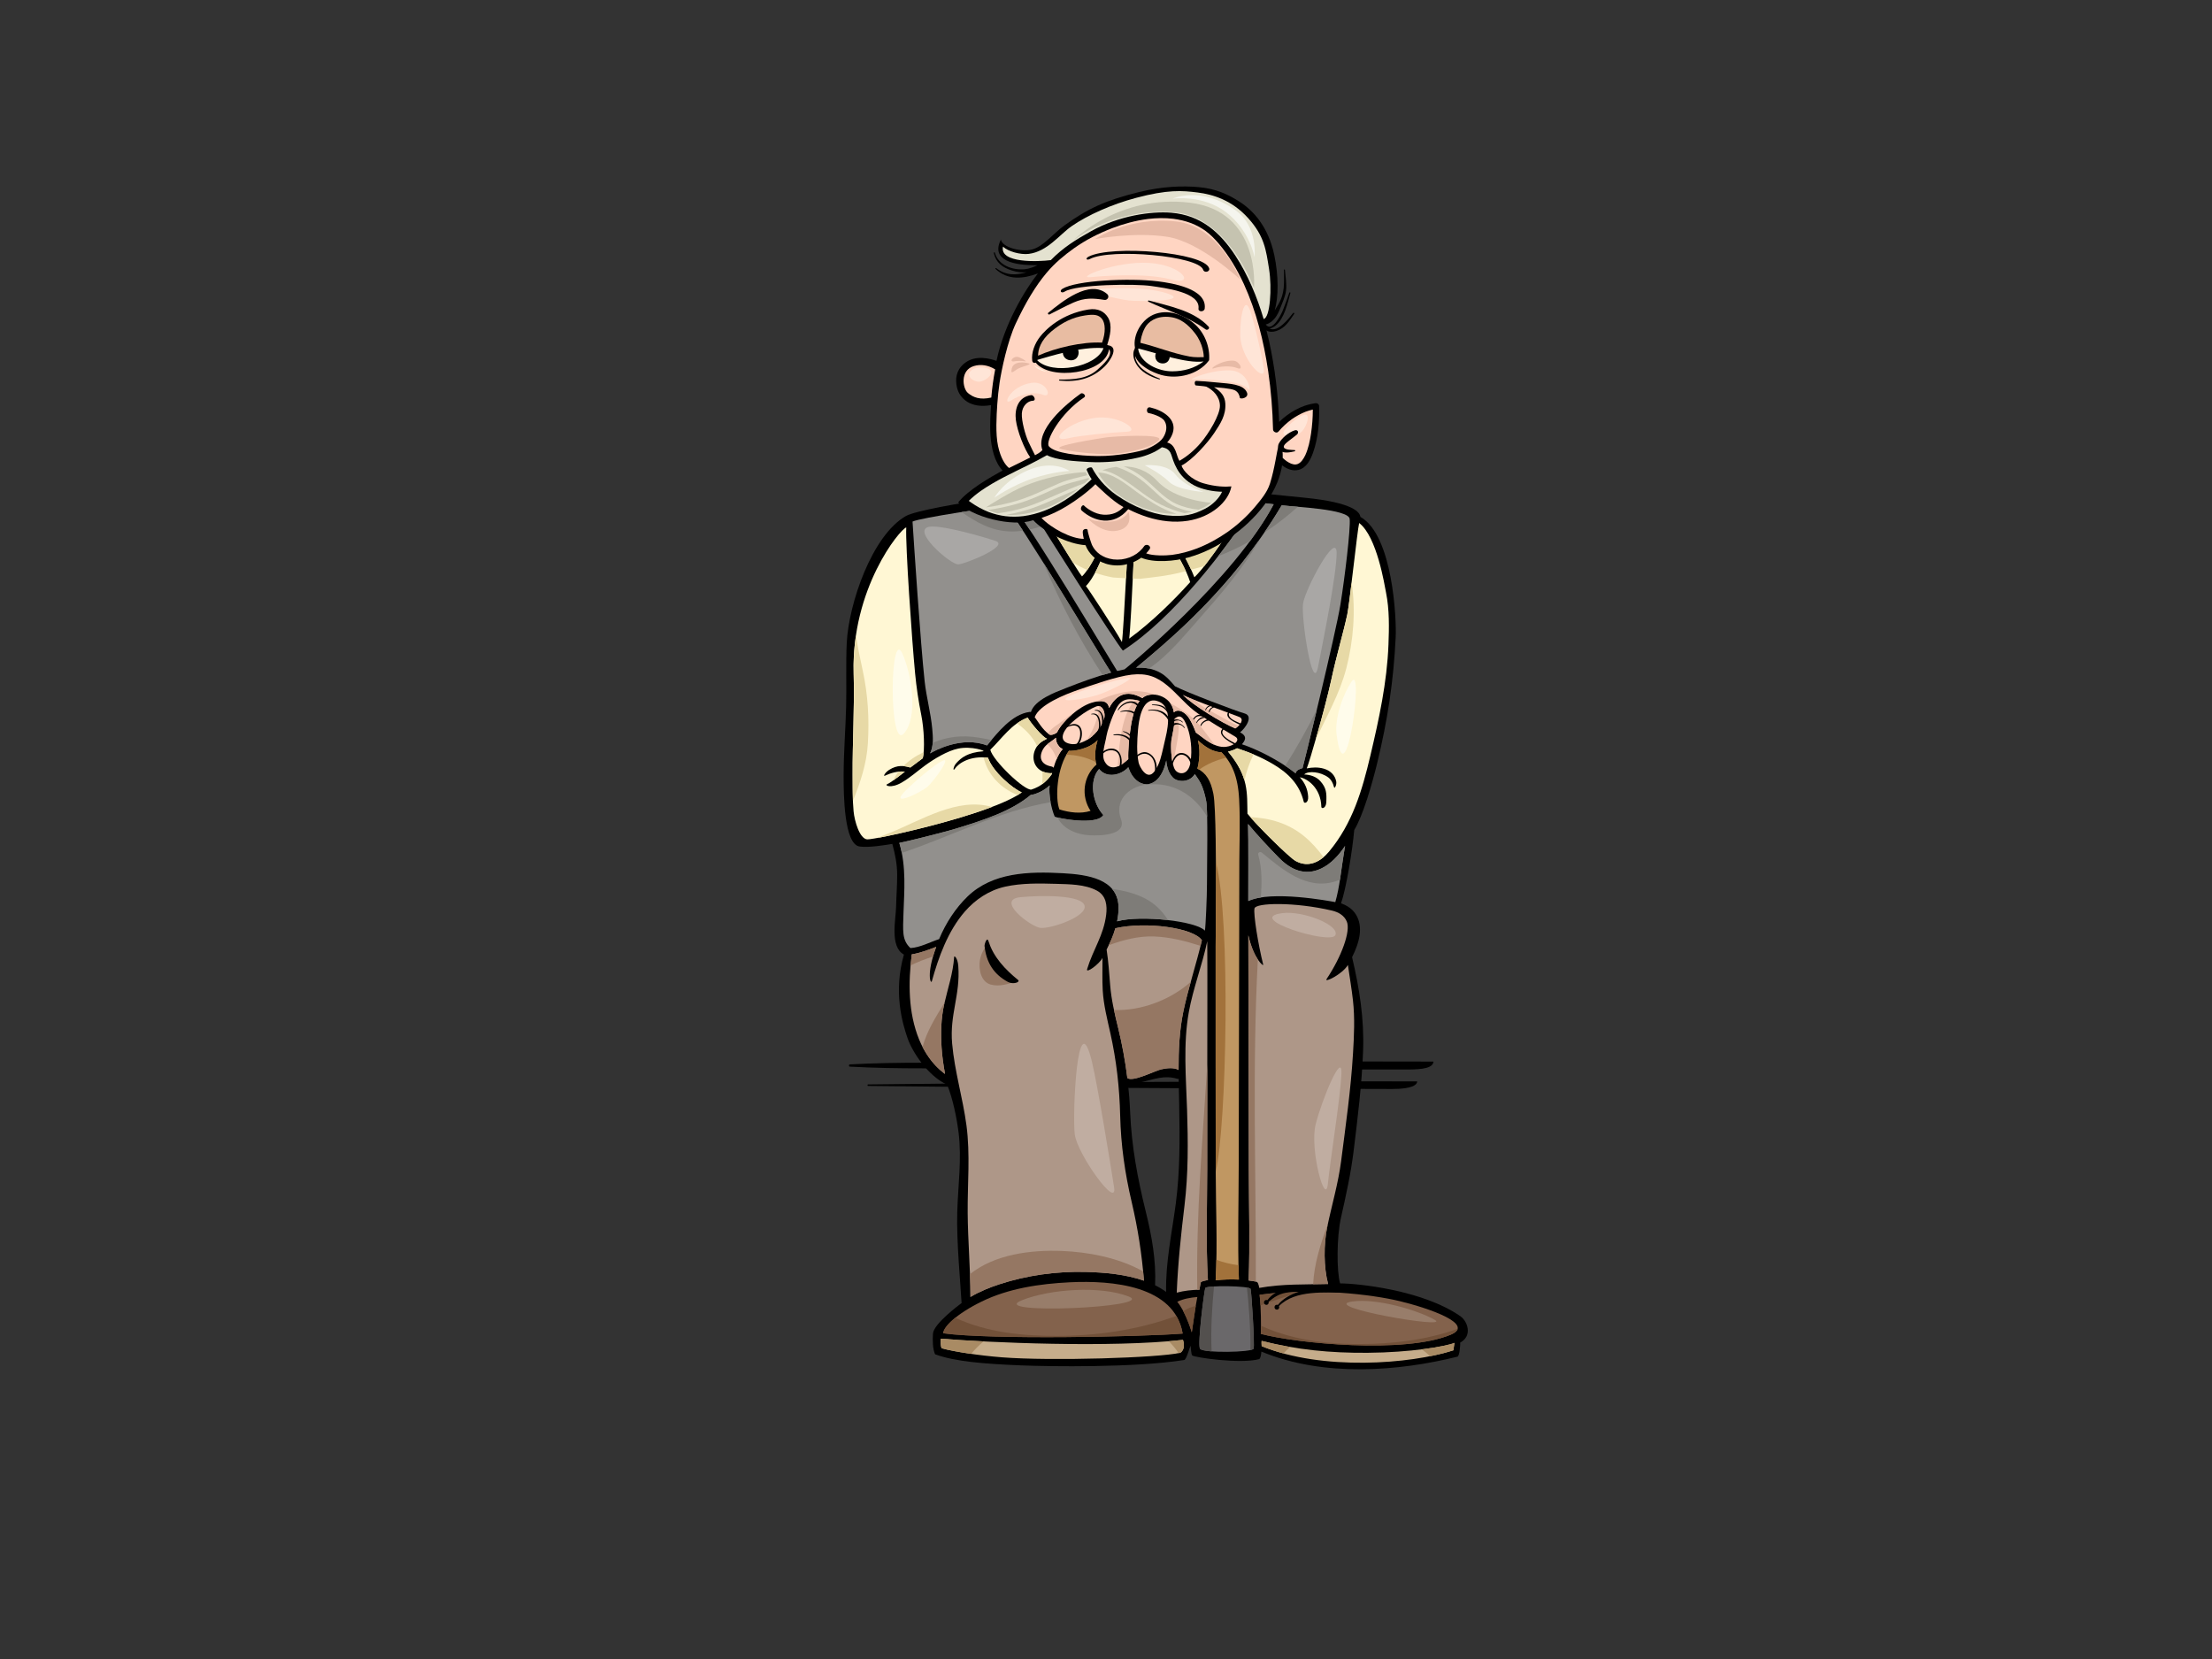 <?xml version="1.0" encoding="utf-8"?>
<!-- Generator: Adobe Illustrator 17.0.0, SVG Export Plug-In . SVG Version: 6.00 Build 0)  -->
<!DOCTYPE svg PUBLIC "-//W3C//DTD SVG 1.1//EN" "http://www.w3.org/Graphics/SVG/1.1/DTD/svg11.dtd">
<svg version="1.1" id="Layer_1" xmlns="http://www.w3.org/2000/svg" xmlns:xlink="http://www.w3.org/1999/xlink" x="0px" y="0px"
	 width="800px" height="600px" viewBox="0 0 800 600" enable-background="new 0 0 800 600" xml:space="preserve">
<rect x="0" y="0" width="800" height="600" fill="#333333" stroke="none"/>
<g>
	<path d="M528.133,476.004c-13.801-9.561-37.513-11.854-43.468-11.845c-1.294-4.464-1.225-16.885,0.299-23.68
		c1.821-8.108,3.581-15.983,4.593-24.212c1.486-12.067,2.983-24.139,3.426-36.282c0.42-11.596-1.333-22.551-3.985-33.802
		c2.646-5.283,4.142-10.903,1.431-15.36c-1.265-2.083-3.205-3.328-5.428-4.104c1.848-5.222,4.125-19.148,4.776-26.538
		c3.154-5.11,6.506-16.801,8.26-24.016c3.786-15.576,5.972-29.823,6.733-45.77c0.307-6.401-0.974-36.815-12.783-43.467
		c-0.144-1.498-2.211-5.194-20.402-6.945c-16.187-1.557-36.575-4.117-56.029-3.791c-19.45,0.326-47.922,2.714-59.55,4.454
		c-7.853,1.174-24.936,4.038-28.36,5.977c-12.28,6.957-20.698,31.724-21.408,45.861c-0.351,6.981-0.034,16.287-0.225,23.238
		c-0.227,8.24-0.894,16.464-0.904,24.712c-0.009,6.997,0.149,24.964,5.802,25.723c3.439,0.464,9.09-0.512,11.801-0.946
		c1.026,3.758,1.746,7.188,1.759,11.188c0.013,3.902-0.307,7.798-0.395,11.704c-0.094,4.397-2.354,14.319,2.837,17.133
		c-3.836,13.404-0.651,24.64,1.372,30.396c1.662,4.729,7.18,13.434,14.262,16.668c2.045,5.025,3.453,11.918,4.125,17.231
		c1.217,9.623-0.208,19.395-0.479,29.031c-0.294,10.418,1.226,26.246,1.574,32.699c-0.653,0.508-10.066,7.44-10.346,11.046
		c-0.185,2.374-0.11,5.647,0.761,7.493c7.064,2.609,17.712,3.478,31.298,4.021c10.047,0.402,40.966,0.869,58.788-1.954
		c0.805-0.128,1.812-4.049,2.318-5.175c0.182,1.154,0.182,3.11,0.617,3.545c0.645,0.645,17.233,3.16,24.233,1.304
		c0.567-0.495,0.655-1.846,0.763-2.718c22.7,9.389,49.876,7.064,70.895,1.838c0.836-0.208,1.073-4.595,1.016-5.108
		C532.591,483.173,530.855,477.892,528.133,476.004z M421.742,467.238c-1.273-0.922-2.626-1.741-3.988-2.404
		c0.387-9.023-1.157-17.659-3.332-26.475c-2.972-12.033-5.174-23.71-5.684-36.035c-0.15-3.694-0.437-7.325-0.839-10.927
		c1.447,0.791,3.409,0.321,5.344-0.127c4.453-1.029,7.905-2.458,12.375-1.145c0.233,0.066,0.456,0.072,0.666,0.052
		c0.048,3.356,0.144,6.698,0.199,9.989c0.215,11.788,0.299,23.392-1.24,35.124C423.857,445.852,421.505,456.557,421.742,467.238z"/>
	<path d="M508.949,386.803c5.891,0,9.256-0.584,9.494-2.87c-34.098-0.086-68.196-0.025-102.294,0.128
		c-18.376,0.078-36.75,0.196-55.127,0.319c-17.875,0.125-35.847-0.406-53.706,0.576c-0.363,0.022-0.363,0.781,0.001,0.803
		c17.861,1.021,35.849,0.452,53.733,0.575c18.349,0.125,36.7,0.241,55.05,0.324C447.052,386.795,503.061,386.803,508.949,386.803z"
		/>
	<path d="M503.476,393.851c7.493,0,9.009-1.574,9.089-2.75c-66.205-0.116-132.423,0.288-198.621,1.095
		c-0.283,0.003-0.265,0.545,0.014,0.55C377.121,393.51,495.985,393.851,503.476,393.851z"/>
	<path fill="#92908D" d="M485.988,308.838c-0.988,5.835-1.417,11.743-3.055,17.424c-2.048-0.379-23.146-4.349-31.475-0.393
		c-0.011-4.313,0.1-22.897-0.086-27.864c3.534,4.205,7.415,8.404,11.248,12.292c4.159,4.22,9.367,6.679,15.363,3.746
		c3.489-1.701,6.264-4.778,8.483-8.113C486.306,306.901,486.149,307.87,485.988,308.838z"/>
	<path fill="#FFF7D4" d="M491.56,189.152c6.478,4.969,9.192,22.571,9.72,25.174c1.237,6.143,1.124,12.635,0.878,18.85
		c-0.539,13.66-3.401,26.823-6.553,40.144c-2.925,12.353-6.383,24.42-14.961,34.701c-2.975,3.564-7.291,5.977-12.059,3.356
		c-2.383-1.314-14.045-12.886-17.35-16.998c-0.027-0.031-0.055-0.056-0.08-0.081c-0.172-7.372,0.586-13.458-7.02-22.466
		c1.142-0.24,2.278-0.651,3.251-1.218c4.677,1.524,9.154,3.409,13.304,5.902c5.254,3.154,9.305,7.148,10.828,13.453
		c0.18,0.75,1.738,0.434,1.593-1.859c-0.166-2.682-1.171-4.989-3.021-6.99c2.62,0.399,7.621,3.741,7.792,10.676
		c0.022,0.867,1.677,0.564,1.785-1.611c0.168-3.287,0.061-5.191-2.117-7.639c-1.485-1.671-3.646-2.357-5.879-2.454
		c1.477-1.43,5.932-0.993,8.719,1.076c0.96,0.713,1.668,1.845,2.102,3.583c0.163,0.64,1.019-0.891,0.763-2.173
		c-0.435-2.172-1.987-3.851-4.507-4.588c-1.959-0.57-4.101-0.509-6.145-0.092c0.954-2.158,6.744-22.159,8.808-31.721
		c2.065-9.565,4.32-16.856,5.847-23.902C488.079,218.483,490.882,191.922,491.56,189.152z"/>
	<path fill="#C09762" d="M448.223,311.476c-0.014,7.371-0.03,14.741-0.044,22.114c-0.031,14.759-0.064,29.518-0.089,44.275
		c-0.028,14.61-0.066,29.217-0.091,43.828c-0.027,13.67-0.413,27.413,0.061,41.082c-2.758-0.141-5.636-0.038-8.403,0.247
		c0.716-12.833,0.045-25.849,0.031-38.686c-0.016-13.724-0.031-27.444-0.031-41.166c0-13.742-0.019-27.485,0.003-41.229
		c0.009-6.906,0.124-13.811,0.118-20.72c-0.008-6.296,0.025-29.445-0.954-34.182c-0.993-4.787-2.524-7.338-5.781-9.081
		c0.331-1.077,0.49-2.208,0.611-3.198c0.287-2.314,0.135-4.674-0.363-6.976c2.366,2.189,5.186,4.214,8.481,4.289
		c3.667,3.769,5.949,8.547,6.384,17.025C448.593,297.574,448.24,305.031,448.223,311.476z"/>
	<path fill="#FFD5C2" d="M424.787,260.072c2.537-2.75,4.001,1.132,4.787,3.378c0.946,2.711,1.738,7.39,0.977,12.282
		c-0.761,4.889-4.345,4.455-5.542,2.715c-1.195-1.737-1.741-7.28-1.359-10.766C424.031,265.515,424.847,262.292,424.787,260.072z"/>
	<path fill="#FFD5C2" d="M430.209,260.014c-1.445-2.433-4.06-3.897-5.659-2.382c-0.845-6.35-8.561-7.873-11.401-5.155
		c-5.819-3.282-9.494-1.058-12.042,3.584c-0.387-2.654-2.718-3.017-6.344-1.896c-4.482,1.389-10.391,6.463-12.494,10.748
		c-0.42,0.41-2.098,1.192-2.786,0.711c-2.611-1.824-4.313-5.128-5.274-6.218c1.578-4.541,11.188-8.351,15.686-9.886
		c4.743-1.619,13.882-4.906,19.363-5.521c5.481-0.615,9.028,0.678,13.016,4.009c3.354,2.8,6.032,6.159,9.453,8.904
		c3.469,2.78,13.329,8.436,15.122,9.583c1.796,1.146-0.434,3.259-3.483,3.608c-2.239,0.254-4.328-0.675-6.084-1.735
		c-1.704-1.027-3.185-2.324-4.8-3.464C431.892,263.204,431.125,261.559,430.209,260.014z"/>
	<path fill="#FFD5C2" d="M408.059,274.535c-2.695,2.617-6.411,4.674-8.504,0.96c-1.386-2.462,0.193-6.602,0.605-9.311
		c0.211-1.348,1.71-6.536,3.666-10.122c1.979-3.633,4.673-3.606,8.34-2.556c-2.369,3.046-3.102,8.55-3.432,10.971
		C408.405,266.887,407.929,271.458,408.059,274.535z"/>
	<path fill="#C09762" d="M396.568,276.495c-4.901,4.325-5.637,11.508-2.15,16.762c-3.636,1.165-7.613,0.597-11.254-0.496
		c-0.003-0.006-0.005-0.012-0.005-0.019c-1.618-3.995-0.963-15.166,3.428-21.207c1.438,0.174,7.128-0.478,10.388-3.846
		C396.327,269.648,395.556,273.642,396.568,276.495z"/>
	<path fill="#A2723B" d="M439.754,311.76c0.022,4.054,0.02,7.542,0.024,9.461c0.006,6.909-0.108,13.815-0.118,20.72
		c-0.022,13.744-0.003,27.487-0.003,41.229c0,13.52,0.016,27.04,0.031,40.559C443.635,407.177,445.147,332.466,439.754,311.76z"/>
	<path fill="#A2723B" d="M439.92,455.646c-0.052,2.463-0.125,4.925-0.263,7.377c2.767-0.285,5.645-0.388,8.403-0.247
		c-0.059-1.724-0.105-3.447-0.141-5.172C445.162,457.227,442.46,456.569,439.92,455.646z"/>
	<path fill="#A2723B" d="M433.043,277.958c0.238,0.128,0.46,0.26,0.678,0.395c2.899-2.102,6.22-3.494,9.759-4.3
		c-0.531-0.695-1.101-1.354-1.708-1.979c-3.295-0.075-6.115-2.1-8.481-4.289c0.498,2.302,0.65,4.662,0.363,6.976
		C433.533,275.75,433.373,276.88,433.043,277.958z"/>
	<path fill="#A2723B" d="M396.338,275.643c-0.623-2.751,0.048-6.184,0.637-7.955c-3.26,3.368-8.951,4.02-10.388,3.846
		c-0.326,0.446-0.62,0.926-0.905,1.425C389.41,273.013,393.103,273.946,396.338,275.643z"/>
	<path fill="#FFF7D4" d="M358.155,271.162c4.222-4.09,7.645-9.418,13.514-11.629c0.961,1.732,5.554,7.3,7.003,7.615
		c-1.03,0.523-2.04,1.071-2.833,1.841c-1.192,1.16-1.92,2.819-2.042,4.388c-0.266,3.544,2.33,6.273,6.351,6.259
		c0.139-0.001,0.262-0.023,0.376-0.053c-0.028,0.119-0.056,0.232-0.089,0.349c-1.824,2.631-4.04,4.538-7.358,5.606
		C370.787,286.27,359.05,275.076,358.155,271.162z"/>
	<path fill="#FFD5C2" d="M380.264,277.208c-3.869-0.692-4.748-3.375-2.932-6.412c1.066-1.782,3.058-2.632,4.568-3.988
		c-0.031,1.079,0.285,2.136,1.112,3.119c0.354,0.421,0.808,0.744,1.323,0.991c-1.594,1.763-2.592,4.35-3.29,6.737
		C380.863,277.436,380.607,277.27,380.264,277.208z"/>
	<path fill="#FFD5C2" d="M387.577,269.106c-3.721-0.47-4.186-2.828-1.685-5.982c1.665-2.098,6.63-6.084,10.54-7.607
		c2.357-0.915,3.592,2.43,2.827,4.566C396.651,267.364,390.104,269.424,387.577,269.106z"/>
	<path fill="#FFD5C2" d="M411.566,264.092c0.262-3.212,1.27-11.94,6.707-10.637c5.431,1.303,4.422,8.606,3.255,13.39
		c-0.629,2.582-1.107,5.183-1.878,7.737c-0.465,1.544-1.132,3.024-2.105,4.364c-2.682,3.697-5.457-1.719-5.75-3.147
		C411.02,272.012,411.253,267.905,411.566,264.092z"/>
	<path fill="#FFD5C2" d="M427.797,251.325c1.759,1.221,18.725,7.238,20.467,7.999c1.737,0.759,0.434,2.933-1.522,4.126
		C441.662,261.289,431.587,255.13,427.797,251.325z"/>
	<path fill="#E7BAA6" d="M424.261,276.097c0.354-1.625,0.681-3.256,0.94-4.897c0.41-2.631,2.039-8.976,0.413-11.813
		c-0.262,0.155-0.537,0.371-0.827,0.684c0.059,2.22-0.756,5.443-1.137,7.609c-0.277,2.541-0.059,6.17,0.539,8.623
		C424.211,276.235,424.238,276.168,424.261,276.097z"/>
	<path fill="#E7BAA6" d="M384.072,260.889c-1.638,1.319-4.015,2.47-5.002,4.429c0.135,0.105,0.269,0.21,0.412,0.307
		c0.687,0.481,2.366-0.301,2.786-0.711c1.179-2.404,3.553-5.053,6.201-7.163C386.963,258.697,385.505,259.734,384.072,260.889z"/>
	<path fill="#E7BAA6" d="M433.181,261.469c-2.546-2.869-5.578-4.613-8.83-6.542c-0.402-0.235-0.802-0.479-1.204-0.728
		c0.705,0.929,1.22,2.061,1.403,3.434c1.599-1.516,4.214-0.052,5.659,2.382c0.916,1.546,1.683,3.19,2.274,4.89
		c1.614,1.14,3.096,2.437,4.8,3.464c0.64,0.385,1.326,0.755,2.05,1.055C437.26,266.794,435.385,263.954,433.181,261.469z"/>
	<path fill="#E7BAA6" d="M416.025,250.67c-6.865-1.885-13.591,0.315-19.873,3.129c2.826-0.615,4.621-0.036,4.954,2.263
		c2.153-3.923,5.119-6.107,9.496-4.71c0.119,0.012,0.227,0.05,0.329,0.106c0.703,0.247,1.439,0.583,2.217,1.019
		c1.037-0.996,2.729-1.414,4.497-1.245C417.113,251.019,416.574,250.822,416.025,250.67z"/>
	<path fill="#E7BAA6" d="M412.165,253.506c-0.542-0.153-1.055-0.275-1.556-0.379c-3.514,3.432-4.856,10.02-5.493,14.588
		c-0.437,3.163-0.667,6.289-0.88,9.453c1.325-0.504,2.667-1.51,3.824-2.634c-0.13-3.077,0.346-7.648,0.673-10.058
		C409.062,262.056,409.795,256.552,412.165,253.506z"/>
	<path fill="#E7BAA6" d="M382.133,274.574c0.578-1.359,1.287-2.646,2.202-3.656c-0.515-0.247-0.969-0.57-1.323-0.991
		c-0.827-0.983-1.143-2.04-1.112-3.119c-0.963,0.867-2.112,1.539-3.104,2.368C380.422,270.692,381.523,272.538,382.133,274.574z"/>
	<path fill="#E7BAA6" d="M397.622,255.416c-0.501,4.33-2.133,8.457-4.482,12.164c2.358-1.366,4.768-3.725,6.118-7.498
		C399.881,258.343,399.178,255.802,397.622,255.416z"/>
	<path fill="#E7BAA6" d="M440.379,258.553c-2.703-1.549-5.744-2.74-7.808-5.142c-2.396-0.938-4.252-1.724-4.775-2.086
		c3.79,3.805,13.865,9.964,18.945,12.125c0.429-0.26,0.805-0.575,1.145-0.907C445.32,261.35,442.847,259.967,440.379,258.553z"/>
	<path fill="#92908D" d="M463.578,182.748c4.568,0.597,24.218,1.348,24.558,4.947c0.341,3.601-1.738,20.975-3.362,31.033
		c-1.624,10.056-13.143,57.226-13.688,59.066c-0.521,0.169-2.39,0.652-2.488,1.888c-6.096-4.821-14.244-8.796-19.442-10.51
		c0.854-1.02,2.366-2.787-0.677-4.309c1.741-1.276,5.105-5.866,1.63-6.845c-3.478-0.979-20.866-7.609-25.163-9.814
		c-1.552-1.818-3.146-3.711-5.309-4.904c-2.83-1.568-5.723-1.986-8.738-1.801c12.266-10.216,34.978-29.015,52.555-58.6
		C463.492,182.838,463.542,182.8,463.578,182.748z"/>
	<path fill="#FFF7D4" d="M451.745,181.081c-4.59,6.913-13.998,22.106-19.779,27.71c-3.307-8.553-12.322-23.063-19.452-28.797
		C426.643,179.451,440.345,179.852,451.745,181.081z"/>
	<path fill="#FFF7D4" d="M410.995,181.624c6.815,6.63,16.444,19.489,19.452,28.905c-5.869,6.522-14.01,14.591-22.062,20.43
		C409.171,225.191,410.849,181.723,410.995,181.624z"/>
	<path fill="#FFF7D4" d="M405.763,232.211c-2.939-5.211-11.909-18.899-13.025-20.269c5.899-5.91,9.195-23.244,15.866-28.467
		C408.469,184.504,406.43,228.025,405.763,232.211z"/>
	<path fill="#FFF7D4" d="M408.442,180.085c-6.907,5.421-10.997,22.264-17.119,28.381c-1.632-1.926-10.758-17.386-16.3-25.863
		C386.443,181.779,397.011,180.768,408.442,180.085z"/>
	<path fill="#E7D9A6" d="M430.788,206.018c1.585-0.429,3.169-0.86,4.756-1.281c5.562-6.964,12.469-18.036,16.201-23.656
		c-11.4-1.229-25.102-1.63-39.231-1.087C418.918,185.146,426.847,197.382,430.788,206.018z"/>
	<path fill="#E7D9A6" d="M410.995,181.624c-0.085,0.058-0.669,14.338-1.301,27.615c0.889,0.034,1.782,0.07,2.671,0.092
		c5.028-0.595,9.992-1.074,14.983-2.386c0.509-0.138,1.015-0.275,1.522-0.41C424.869,197.739,416.887,187.357,410.995,181.624z"/>
	<path fill="#E7D9A6" d="M407.252,209.129c0.662-12.363,1.279-25.105,1.351-25.654c-5.33,4.173-8.511,16.065-12.582,23.697
		c2.125,0.714,4.331,1.259,6.557,1.688C404.136,208.959,405.696,209.05,407.252,209.129z"/>
	<path fill="#E7D9A6" d="M393.236,206.134c5.122-7.289,9.045-21.21,15.207-26.049c-11.431,0.683-22,1.694-33.418,2.518
		c3.822,5.844,9.345,15.006,12.942,20.762C389.611,204.435,391.38,205.356,393.236,206.134z"/>
	<path fill="#92908D" d="M372.199,182.603c4.397,7.615,31.509,50.094,33.904,52.703c18.475-11.951,37.056-36.403,48.401-53.672
		c2.05,0.238,4.095,0.489,6.138,0.742c-14.333,27.067-52.718,58.794-53.921,59.702c-0.089,0.017-1.876,0.404-2.686,0.598
		c-0.633-0.803-33.601-56.276-37.767-59.477C367.678,183.105,370.773,182.698,372.199,182.603z"/>
	<path fill="#92908D" d="M363.616,183.038c3.747,3.074,37.095,58.722,38.229,60.202c-5.572,1.505-11.141,3.566-16.342,5.611
		c-4.057,1.594-11.268,4.247-12.676,8.688c-0.135-0.053-0.285-0.086-0.467-0.063c-6.409,0.864-11.606,7.524-15.387,12.12
		c-9.225-3.536-19.143,1.989-20.592,2.88c1.353-2.671,1.023-6.129,0.777-8.902c-0.517-5.759-2.115-11.391-2.745-17.147
		c-1.489-13.633-3.941-50.783-4.383-57.795C332.862,187.277,358.648,183.395,363.616,183.038z"/>
	<path fill="#FFF7D4" d="M313.61,303.57c-2.698-0.24-4.562-6.53-4.901-10.171c-0.406-4.302-0.322-8.73-0.348-13.041
		c-0.069-12.435,0.738-24.358,0.376-36.791c-0.888-30.742,16.738-52.162,19.02-52.814c-0.329,6.412,2.008,40.205,3.198,52.75
		c0.489,5.106,1.229,10.058,2.236,15.091c1.038,5.182,1.301,12.462,0.554,15.623c-0.806,0.57-3.807,2.833-4.504,3.367
		c-2.246-0.659-4.701-1.051-7.682,0.863c-1.519,0.977-2.199,2.407-1.561,2.111c2.02-0.948,4.829-1.824,7.25-1.461
		c-0.678,0.506-4.818,3.854-6.383,4.516c-1.049,0.442,1.345,1.68,5.26-0.601c3.14-1.832,5.56-4.063,8.476-6.193
		c3.127-2.288,8.025-5.283,11.951-6.087c4.853-0.991,10.172,0.891,9.021,0.979c-5.65,0.435-7.945,2.355-9.671,4.239
		c-1.198,1.303-1.306,3.149-0.651,2.172c1.373-2.064,5.54-4.89,12.058-4.078c1.779,5.085,8.913,11.143,12.238,12.516
		C358.833,294.53,316.309,303.811,313.61,303.57z"/>
	<path fill="#E7D9A6" d="M453.367,272.833c-1.95-0.819-3.946-1.557-5.982-2.221c-0.972,0.567-2.109,0.979-3.251,1.218
		c3.306,3.916,5.031,7.275,5.936,10.435C450.777,279.027,451.862,275.863,453.367,272.833z"/>
	<path fill="#E7D9A6" d="M486.896,241.763c2.519-9.663,3.525-20.874,1.934-31.138c-0.661,5.47-1.261,10.207-1.572,11.647
		c-1.527,7.047-3.782,14.338-5.847,23.902c-1.178,5.463-3.575,14.33-5.589,21.335C479.825,259.042,484.53,250.844,486.896,241.763z"
		/>
	<path fill="#E7D9A6" d="M471.71,302.472c-5.683-4.679-12.322-6.618-19.508-6.948c4.18,4.787,14.195,14.645,16.383,15.852
		c3.81,2.09,7.325,0.971,10.105-1.38C476.619,307.239,474.352,304.647,471.71,302.472z"/>
	<path fill="#E7D9A6" d="M375.098,269.864c0.222-0.312,0.468-0.608,0.741-0.874c0.792-0.77,1.802-1.319,2.833-1.841
		c-1.448-0.315-6.041-5.883-7.003-7.615c-1.409,0.529-2.675,1.243-3.847,2.075C370.874,263.799,373.468,266.428,375.098,269.864z"/>
	<path fill="#E7D9A6" d="M380.148,279.636c-1.167,0.003-2.208-0.228-3.101-0.642c0.049,1.544,0.003,3.082-0.132,4.612
		c1.37-0.991,2.51-2.219,3.519-3.674c0.033-0.117,0.061-0.23,0.089-0.349C380.409,279.613,380.287,279.635,380.148,279.636z"/>
	<path fill="#E7D9A6" d="M327.248,279.096c-0.742-0.109-1.516-0.097-2.293-0.009c-0.745,0.99-1.38,2.043-1.873,3.16
		C324.819,281.022,326.799,279.431,327.248,279.096z"/>
	<path fill="#E7D9A6" d="M368.073,287.543c0.539-0.33,1.035-0.658,1.474-0.983c-3.325-1.373-10.459-7.432-12.238-12.516
		c-0.546-0.067-1.073-0.099-1.588-0.122C357.212,280.244,362.025,285.2,368.073,287.543z"/>
	<path fill="#E7D9A6" d="M321.858,301.207c-1.586,0.639-3.18,1.267-4.773,1.898c8.118-1.463,28.168-6.148,41.653-11.257
		C346.349,288.194,332.945,296.752,321.858,301.207z"/>
	<path fill="#E7D9A6" d="M308.471,289.663c2.668-6.641,4.961-13.398,5.402-20.753c0.537-8.951,0.052-17.516-1.835-26.295
		c-0.918-4.278-1.846-8.531-2.473-12.831c-0.647,4.334-0.966,8.943-0.828,13.783c0.362,12.433-0.445,24.356-0.376,36.791
		C308.382,283.431,308.349,286.559,308.471,289.663z"/>
	<path fill="#E7D9A6" d="M333.745,274.217c0.141-0.594,0.246-1.329,0.316-2.172c-2.7,1.237-5.274,2.936-7.355,5.026
		c0.882,0.072,1.724,0.273,2.535,0.512C329.938,277.05,332.939,274.787,333.745,274.217z"/>
	<path fill="#92908D" d="M325.253,304.849c1.81-0.293,15.726-3.691,21.217-5.395c8.991-2.792,19.195-5.988,26.307-11.959
		c0.9-0.066,1.875-0.402,3.191-0.996c1.372-0.618,2.585-1.464,3.644-2.449c-0.398,3.176,0.554,8.271,1.824,11.242
		c0.219,0.509,15.324,3.476,17.602-0.546c-3.858-4.106-5.315-12.374-1.538-16.628c2.844,3.591,8.172,2.103,10.557-0.645
		c2.825,8.473,11.409,8.691,13.733-2.444c0.197,2.355,0.839,4.607,2.44,6.231c1.544,1.569,5.885,1.971,7.891-1.3
		c0.687,1.048,1.463,2.053,2.034,3.165c1.082,2.108,1.649,4.392,2.09,6.663c0.688,3.522,0.277,23.645,0.271,30.048
		c-0.006,4.455-0.465,15.286-0.75,16.747c-3.042-3.439-23.255-5.759-31.755-3.375c0.374-1.771,0.572-3.566,0.511-5.39
		c-0.326-9.908-11.204-11.516-20.059-12.003c-12.501-0.689-25.482-0.297-34.528,8.409c-4.255,4.095-7.883,9.599-10.29,15.418
		c-3.397,1.104-6.758,3.01-10.373,3.241c-3.147-2.933-2.715-6.193-2.499-13.147C326.993,322.781,327.86,313.437,325.253,304.849z"/>
	<path fill="#7E7C78" d="M451.458,325.869c1.261-0.597,2.814-1.012,4.549-1.286c0.366-5.191,0.476-10.371-0.949-15.462
		c-0.227-0.813,0.734-1.237,1.309-0.761c7.501,6.17,16.193,13.686,26.655,10.382c0.539-0.171,1.07-0.357,1.59-0.557
		c0.481-3.107,0.849-6.237,1.376-9.347c0.161-0.968,0.318-1.937,0.478-2.908c-2.219,3.335-4.994,6.412-8.483,8.113
		c-5.996,2.933-11.204,0.474-15.363-3.746c-3.833-3.888-7.714-8.088-11.248-12.292C451.558,302.972,451.447,321.556,451.458,325.869
		z"/>
	<path fill="#7E7C78" d="M469.379,183.275c-2.526-0.215-4.646-0.374-5.8-0.526c-0.036,0.052-0.086,0.089-0.122,0.152
		c-2.008,3.375-4.082,6.607-6.199,9.704C461.528,189.825,465.586,186.707,469.379,183.275z"/>
	<path fill="#7E7C78" d="M415.544,241.791c6.997-4.731,12.584-11.719,18.085-17.931c7.941-8.973,15.535-17.773,21.627-28.146
		c-0.097,0.058-0.194,0.122-0.294,0.18c-15.878,22.217-33.699,36.976-44.06,45.606C412.479,241.403,414.023,241.478,415.544,241.791
		z"/>
	<path fill="#7E7C78" d="M464.823,276.965c1.312,0.867,2.582,1.776,3.775,2.718c0.099-1.237,1.967-1.719,2.488-1.888
		c0.236-0.799,2.534-10.108,5.194-21.223C472.822,263.569,468.999,270.383,464.823,276.965z"/>
	<path fill="#7E7C78" d="M372.373,191.5c1.527-0.323,3.025-0.742,4.51-1.223c-2.171-3.484-3.843-6.218-4.684-7.674
		c-1.427,0.095-4.521,0.503-5.93,0.596C367.168,183.892,369.409,187.016,372.373,191.5z"/>
	<path fill="#7E7C78" d="M452.016,195.782c3.335-4.489,6.301-9.009,8.627-13.406c-2.043-0.254-4.089-0.504-6.138-0.742
		c-3.89,5.925-8.638,12.695-13.935,19.516C444.521,199.634,448.342,197.836,452.016,195.782z"/>
	<path fill="#7E7C78" d="M365.156,192.197c1.644,0.05,3.245-0.047,4.814-0.263c-3.151-4.825-5.507-8.201-6.353-8.896
		c-2.286,0.164-8.993,1.077-15.835,2.144C352.99,188.865,358.549,191.983,365.156,192.197z"/>
	<path fill="#7E7C78" d="M398.771,244.129c1.023-0.312,2.045-0.612,3.074-0.889c-0.7-0.914-13.705-22.518-24.424-39.616
		C383.272,217.773,390.395,231.334,398.771,244.129z"/>
	<path fill="#7E7C78" d="M353.884,266.754c-5.886-0.936-11.22-0.377-16.558,1.899c-0.096,1.341-0.354,2.659-0.944,3.822
		c1.449-0.891,11.367-6.416,20.592-2.88c0.509-0.62,1.048-1.279,1.607-1.954C357.024,267.314,355.461,267.006,353.884,266.754z"/>
	<path fill="#7E7C78" d="M382.522,295.673c1.834,4.087,6.906,6.187,11.622,6.425c3.586,0.183,13.475,0.064,11.275-5.797
		c-2.465-6.558,2.557-11.694,8.921-12.496c10.111-1.27,17.748,3.948,22.249,11.583c-0.058-2.634-0.163-4.682-0.341-5.601
		c-0.441-2.271-1.008-4.555-2.09-6.663c-0.571-1.112-1.347-2.117-2.034-3.165c-2.006,3.271-6.347,2.869-7.891,1.3
		c-1.6-1.624-2.242-3.876-2.44-6.231c-2.324,11.135-10.908,10.918-13.733,2.444c-2.385,2.748-7.714,4.236-10.557,0.645
		c-3.777,4.255-2.321,12.523,1.538,16.628C397.116,298.139,386.054,296.558,382.522,295.673z"/>
	<path fill="#7E7C78" d="M412.891,324.342c-3.417-1.516-7.026-2.382-10.703-2.876c1.381,1.605,2.247,3.674,2.335,6.353
		c0.061,1.824-0.136,3.619-0.511,5.39c4.36-1.223,11.795-1.207,18.417-0.44C420.202,329.179,417.107,326.208,412.891,324.342z"/>
	<path fill="#7E7C78" d="M379.969,290.111c-0.393-2.158-0.568-4.377-0.357-6.06c-1.058,0.985-2.272,1.831-3.644,2.449
		c-1.317,0.593-2.291,0.93-3.191,0.996c-7.112,5.971-17.316,9.167-26.307,11.959c-5.49,1.704-19.407,5.102-21.217,5.395
		c0.363,1.195,0.65,2.405,0.893,3.62C344.133,302.449,361.15,293.36,379.969,290.111z"/>
	<path fill="#AE9788" d="M426.256,386.978c-1.696-1.024-4.472-0.64-6.293-0.233c-2.349,0.525-10.207,4.676-12.244,3.146
		c-0.752-6.159-1.873-12.247-3.392-18.435c-1.221-4.975-2.393-9.917-2.809-15.005c-0.359-4.388-0.629-8.685-1.298-13.017
		c1.323-2.728,2.366-4.887,3.166-7.722c11.082-2.499,28.196-0.207,31.295,4.347c-1.921,8.362-4.926,17.227-6.688,25.637
		C426.546,372.616,426.233,379.813,426.256,386.978z"/>
	<path fill="#AE9788" d="M344.351,377.412c-0.936-10.584,3-17.469,2.228-28.027c-0.216-2.949-1.469-3.915-1.503-3.295
		c-0.348,5.736-2.332,11.509-3.598,17.126c-1.171,5.183-1.265,10.393-0.94,15.659c0.199,3.193,0.662,6.369,1.242,9.527
		c-0.221-0.161-0.442-0.326-0.655-0.493c-4.026-3.127-6.906-7.521-8.721-11.976c-3.981-9.777-3.921-20.623-2.659-30.775
		c3.141-0.495,5.95-1.629,8.854-2.714c-3.738,10.03-1.94,13.697-1.578,12.404c2.387-8.598,5.788-18.13,11.945-25.196
		c3.732-4.284,8.711-7.69,14.626-8.993c5.886-1.292,12.164-1.193,18.174-1.011c4.922,0.153,10.592,0.122,14.937,2.454
		c3.453,1.851,3.752,5.511,3.357,8.73c-0.916,7.49-4.699,12.455-6.89,19.66c-0.539,1.773,4.403-1.784,5.561-4.068
		c0.023,3.937-0.141,7.889,0.089,11.821c0.302,5.166,1.608,10.288,2.739,15.349c2.228,9.991,3.321,19.731,3.566,29.92
		c0.255,10.617,1.718,20.802,4.153,31.182c2.233,9.524,3.688,18.825,4.446,28.478c-6.611-2.296-13.941-2.969-20.929-3.162
		c-10.609-0.291-21.511,1.221-31.483,4.499c-3.598,1.187-7.144,2.637-10.335,4.549l0,0c-0.005-10.133-0.933-20.243-1.008-30.374
		c-0.081-10.604,0.966-21.17-0.448-31.743C348.2,397.035,345.234,387.389,344.351,377.412z"/>
	<path fill="#C6AD8B" d="M426.856,489.258c-7.825,1.821-46.617,3.042-64.549,1.629c-8.36-0.658-17.202-2.031-21.735-3.259
		c-0.435-0.867-0.435-2.499-0.324-3.475c17.169,1.408,61.29,3.365,87.586,0.431C428.268,485.779,428.594,488.17,426.856,489.258z"/>
	<path fill="#83624C" d="M341.119,482.196c0.107-2.283,4.67-6.954,13.912-11.477c9.729-4.756,20.952-6.43,31.907-6.964
		c15.268-0.747,37.854,1.159,40.789,18.55C412.716,483.495,358.126,484.559,341.119,482.196z"/>
	<path fill="#83624C" d="M431.028,481.857c-0.493-1.69-2.542-7.814-5.257-11.049c2.28-1.113,4.776-1.517,7.264-1.729
		C432.501,471.468,431.313,479.953,431.028,481.857z"/>
	<path fill="#AE9788" d="M425.584,467.509c0.434-10.572,1.535-20.997,2.808-31.528c1.406-11.61,1.301-23.055,0.927-34.707
		c-0.379-11.649-1.442-23.694,0.636-35.249c1.566-8.697,4.864-17.004,6.668-25.629c0.096,13.711,0.013,27.426,0.013,41.14
		c0,13.741-0.013,27.482-0.028,41.226c-0.016,13.487-0.508,26.719,0.246,40.197c-0.817,0.13-2.451,0.424-2.582,0.864
		c-0.133,0.442-0.349,1.854-0.459,2.615C430.874,466.527,428.367,466.784,425.584,467.509z"/>
	<path fill="#6A686A" d="M453.386,487.753c-0.448,1.397-18.459,1.68-19.397,0.017c-0.938-1.663,1.519-20.903,1.918-21.934
		c0.402-1.029,16.094-0.835,16.397,0.316C452.611,467.308,453.834,486.358,453.386,487.753z"/>
	<path fill="#53504E" d="M439.069,465.262c-1.782,0.103-3.049,0.293-3.162,0.575c-0.399,1.03-2.856,20.271-1.918,21.934
		c0.271,0.478,1.946,0.794,4.209,0.971C437.836,480.854,438.367,472.445,439.069,465.262z"/>
	<path fill="#53504E" d="M452.304,466.153c-0.05-0.196-0.559-0.363-1.358-0.504c0.576,4.468,1.38,15.002,1.286,22.626
		c0.664-0.15,1.09-0.324,1.154-0.521C453.834,486.358,452.611,467.308,452.304,466.153z"/>
	<path fill="#AE9788" d="M454.676,463.721c-0.435-0.326-2.631-0.554-3.097-0.617c0.529-13.197,0.102-26.487,0.077-39.687
		c-0.028-14.82-0.144-71.584-0.174-85.147c1.895,8.526,5.59,11.461,5.371,10.592c-1.835-7.318-3.586-18.255-3.152-20.319
		c0.435-2.067,14.453-2.393,28.002,0.775c2.444,0.572,4.458,1.795,5.385,3.967c1.466,3.442-1.874,12.643-7.305,20.792
		c-1.023,1.533,5.763-1.748,7.698-5.091c0.619,4.27,1.351,8.525,1.834,12.811c0.722,6.42,0.396,12.889,0.011,19.322
		c-0.78,12.975-2.631,25.874-4.284,38.774c-1.041,8.104-3.392,15.947-5.05,23.955c-1.27,6.153-1.297,14.441,0.332,20.525
		c-7.999,0.236-16.627-0.105-24.889,1.419C455.385,465.497,455.11,464.045,454.676,463.721z"/>
	<path fill="#957763" d="M417.368,338.686c5.796,0.212,11.329,1.632,16.824,3.393c0.164-0.673,0.335-1.351,0.489-2.02
		c-3.099-4.554-20.213-6.846-31.295-4.347c-0.64,2.272-1.439,4.112-2.413,6.156C406.217,339.927,411.737,338.482,417.368,338.686z"
		/>
	<path fill="#957763" d="M402.89,365.28c0.438,2.062,0.933,4.114,1.438,6.176c1.519,6.188,2.64,12.277,3.392,18.435
		c2.037,1.53,9.895-2.621,12.244-3.146c1.821-0.407,4.598-0.791,6.293,0.233c-0.024-7.166,0.29-14.363,1.737-21.282
		c0.727-3.473,1.669-7.023,2.654-10.584C423.228,361.667,412.667,365.662,402.89,365.28z"/>
	<path fill="#957763" d="M357.813,340.804c-1.754,1.795-3.063,4.133-3.434,6.607c-0.459,3.072,0.338,7.692,3.926,8.666
		c3.174,0.86,6.517-0.156,9.59-1.397C363.131,350.864,358.775,346.913,357.813,340.804z"/>
	<path fill="#957763" d="M337.431,345.948c0.312-1.07,0.695-2.234,1.168-3.503c-2.903,1.085-5.712,2.219-8.854,2.714
		c-0.166,1.32-0.304,2.65-0.423,3.987C331.977,347.846,334.805,346.805,337.431,345.948z"/>
	<path fill="#957763" d="M384.034,452.424c-11.149-0.439-24.255,1.185-33.233,8.387c0.102,2.748,0.172,5.498,0.175,8.249l0,0
		c3.191-1.912,6.737-3.362,10.335-4.549c9.972-3.278,20.874-4.79,31.483-4.499c6.987,0.193,14.317,0.866,20.929,3.162
		c-0.088-1.124-0.188-2.242-0.296-3.36C404.568,454.859,393.549,452.795,384.034,452.424z"/>
	<path fill="#957763" d="M341.478,363.217c0.047-0.208,0.102-0.417,0.149-0.628c-3.19,5.205-6.442,10.344-7.969,16.046
		c1.795,3.487,4.262,6.787,7.468,9.275c0.213,0.168,0.434,0.332,0.655,0.493c-0.579-3.158-1.043-6.334-1.242-9.527
		C340.212,373.61,340.306,368.4,341.478,363.217z"/>
	<path fill="#957763" d="M436.607,422.761c0.014-12.604,0.025-25.205,0.027-37.806c-1.723,27.167-4.042,54.309-3.634,81.522
		c0.272-0.011,0.534-0.031,0.813-0.039c0.11-0.761,0.326-2.173,0.459-2.615c0.132-0.44,1.765-0.734,2.582-0.864
		C436.1,449.48,436.591,436.249,436.607,422.761z"/>
	<path fill="#957763" d="M479.991,443.848c0.077-0.354,0.158-0.709,0.233-1.063c-2.657,7.051-4.925,14.234-5.312,21.686
		c1.826-0.022,3.634-0.045,5.41-0.099C478.694,458.289,478.721,450,479.991,443.848z"/>
	<path fill="#957763" d="M454.194,463.53c0.106-38.835-1.347-77.707,0.723-116.504c-1.123-1.699-2.498-4.541-3.436-8.755
		c0.03,13.563,0.146,70.327,0.174,85.147c0.025,13.199,0.453,26.489-0.077,39.687C451.948,463.154,453.386,463.308,454.194,463.53z"
		/>
	<path fill="#C6AD8B" d="M525.621,488.365c-15.524,5.022-47.424,7.429-69.314-1.498c0-0.54-0.111-1.087-0.022-1.917
		c12.625,3.219,24.81,4.402,38.274,4.308c15.537-0.11,28.263-2.275,31.512-3.586C525.86,486.308,525.792,487.736,525.621,488.365z"
		/>
	<path fill="#A98B64" d="M426.266,489.38c0.207-0.041,0.415-0.081,0.59-0.122c1.738-1.088,1.413-3.479,0.979-4.674
		c-1.639,0.183-3.345,0.348-5.111,0.495C424.033,486.406,425.226,487.836,426.266,489.38z"/>
	<path fill="#A98B64" d="M355.696,485.138c-6.195-0.313-11.531-0.665-15.448-0.985c-0.111,0.976-0.111,2.607,0.324,3.475
		c2.505,0.678,6.336,1.403,10.667,2.022C352.549,488.035,354.077,486.525,355.696,485.138z"/>
	<path fill="#A98B64" d="M466.651,487.149c-3.445-0.595-6.887-1.311-10.365-2.199c-0.089,0.83,0.022,1.376,0.022,1.917
		c2.501,1.023,5.141,1.888,7.867,2.626C464.93,488.639,465.761,487.86,466.651,487.149z"/>
	<path fill="#A98B64" d="M514.222,488.005c1.066,0.761,2.064,1.593,2.978,2.498c3.144-0.623,5.983-1.35,8.421-2.137
		c0.171-0.629,0.238-2.058,0.451-2.693C524.38,486.353,520.114,487.271,514.222,488.005z"/>
	<path fill="#83624C" d="M524.665,482.715c-16.74,6.979-55.667,3.155-68.683-0.304c0.156-1.535,0.083-10.44-0.439-14.126
		c19.345-2.717,40.806-0.106,50.642,2.28C517.378,473.284,533.542,479.014,524.665,482.715z"/>
	<path fill="#725139" d="M425.422,475.918c-13.678,5.056-28.719,7.221-43.24,7.239c-12.305,0.017-25.394-1.261-36.685-6.571
		c-2.872,2.319-4.319,4.335-4.378,5.609c17.007,2.363,71.597,1.3,86.608,0.109C427.318,479.884,426.518,477.773,425.422,475.918z"/>
	<path fill="#725139" d="M428.209,474.04c-0.097,0.063-0.194,0.094-0.285,0.111c1.608,3.055,2.751,6.503,3.104,7.706
		c0.205-1.364,0.872-6.093,1.428-9.547C430.973,472.65,429.537,473.162,428.209,474.04z"/>
	<path fill="#725139" d="M471.012,467.15c-5.135,0.077-10.374,0.42-15.468,1.135c0.139,0.988,0.247,2.355,0.327,3.85
		C460.854,470.31,465.89,468.556,471.012,467.15z"/>
	<path fill="#725139" d="M496.433,486.002c-13.506,0.478-27.931-0.8-40.379-6.531c-0.002,1.401-0.028,2.49-0.072,2.941
		c13.016,3.459,51.943,7.283,68.683,0.304c1.589-0.664,2.365-1.392,2.523-2.156C517.382,484.18,506.56,485.647,496.433,486.002z"/>
	<g>
		<path d="M477.069,146.845c-0.019-0.738-0.709-1.117-1.453-1.013c-4.995,0.709-9.525,3.387-12.996,6.757
			c-0.359-9.79-1.517-19.579-3.639-29.184c-0.288-1.303-0.611-2.607-0.947-3.91c0.954,0.625,2.245,0.633,3.537,0.221
			c3.193-1.01,4.74-3.628,6.492-6.207c0.18-0.263-0.194-0.568-0.393-0.312c-1.591,2.061-5.57,7.173-8.492,5.622
			c0.783-0.185,1.564-0.573,2.158-1.057c3.199-2.599,4.324-8.097,5.354-11.805c0.067-0.257-0.326-0.32-0.407-0.077
			c-0.738,2.161-1.494,4.319-2.355,6.438c-0.714,1.758-3.974,8.089-6.165,5.028c0.017-0.002,0.038,0.002,0.061-0.006
			c2.758-0.758,4.267-3.398,5.202-5.897c0.741-1.987,1.779-4.093,2.065-6.203c0.352-2.579-0.189-5.066-0.381-7.643
			c-0.019-0.222-0.355-0.211-0.354,0.011c0.024,4.659,0.464,8.34-2.097,12.588c-0.385,0.64-0.792,1.359-1.246,2.069
			c1.406-4.859,1.453-12.386-0.16-20.056c-2.115-10.042-7.443-15.994-12.607-19.294c-3.894-2.485-8.299-4.663-14.721-5.236
			c-5.935-0.531-13.154-0.289-21.608,1.793c-12.072,2.97-18.481,5.954-26.91,12.021c-4.158,2.997-7.671,7.714-11.787,8.743
			c-4.114,1.027-10.847-0.858-11.223-3.6c-3.824,7.593,4.723,9.433,13.277,9.272c-1.486,0.659-2.978,1.319-4.688,1.466
			c-4.485,0.388-9.513-1.419-10.785-5.985c-0.07-0.247-0.438-0.124-0.384,0.121c0.789,3.445,3.105,5.215,6.428,6.284
			c2.03,0.653,3.797,0.813,5.476,0.667c-3.694,1.077-7.365,1.331-11.015-1.472c-0.191-0.146-0.432,0.105-0.257,0.272
			c4.402,4.19,10.083,3.602,15.323,1.63c-4.898,6.25-12.189,18.431-14.977,31.619c-1.644-0.572-7.596-2.579-11.824,1.077
			c-2.861,2.476-3.099,5.612-2.505,8.39c0.878,4.107,4.929,7.891,12.371,6.528c-0.221,4.452-1.688,17.388,4.15,23.669
			c-4.665,2.54-12.529,7.101-16.052,11.549c4.856,5.164,19.422,9.037,27.153,6.415c4.013,4.27,12.546,8.647,18.894,9.034
			c1.199,3.066,3.7,5.529,7.275,6.682c4.361,1.403,9.309,0.443,12.891-2.15c4.568,1.967,12.152,1.293,17.111-0.105
			c5.418-1.527,10.485-4.076,14.997-7.194c4.692-3.252,8.855-7.122,12.22-11.547c3.061-4.029,5.474-8.628,6.417-13.487
			c0.072-0.36,0.122-0.722,0.174-1.085c1.754,1.303,3.813,2.203,5.999,1.647c2.914-0.749,4.342-3.783,5.196-6.168
			C476.77,158.449,477.232,152.421,477.069,146.845z"/>
		<path fill="#FFD5C2" d="M358.518,143.778c-3.995,0.932-6.499,0.002-8.456-1.647c-1.961-1.65-2.897-8.251,2.189-9.756
			c2.452-0.725,5.092-0.36,7.675,1.218C359.24,137.13,358.829,140.195,358.518,143.778z"/>
		<path fill="#E4E2D0" d="M410.898,71.551c11.353-3.014,16.599-2.656,22.236-1.937c5.639,0.717,12.449,2.798,18.323,9.324
			c5.871,6.527,6.419,11.475,7.516,18.363c1.098,6.884,0.391,17.643-1.959,18.075c-2.308-7.834-5.717-16.037-10.263-22.98
			c-5.39-8.216-12.364-14.593-23.163-15.46c-7.21-0.578-18.794,0.999-28.976,6.672c-5.535,3.086-10.138,5.932-14.563,10.465
			c-4.463,0.572-18.634,1.217-17.303-4.879c1.878,1.795,6.345,2.994,9.306,2.628c6.744-0.833,11.143-6.985,15.512-10.014
			C393.359,77.79,402.071,73.892,410.898,71.551z"/>
		<path fill="#E4E2D0" d="M370.057,186.676c-2.144,0.247-4.309,0.26-6.453,0.011c-2.081-0.269-4.112-0.784-6.057-1.519
			c-2.308-0.91-4.463-2.106-6.456-3.506c-0.24-0.171-0.474-0.346-0.712-0.526c1.315-1.3,2.772-2.476,4.302-3.564
			c5.31-3.719,11.343-6.469,17.198-9.377c2.288-1.135,4.56-2.308,6.768-3.576c3.36,1.823,10.022,2.187,15.181,2.469
			c5.944,0.323,12.321-0.282,18.121-1.65c2.836-0.665,5.886-1.881,8.279-3.689c0.712,0.196,2.571,0.319,3.354,2.615
			c0.783,2.294,2.114,7.963,8.34,11.199c2.842,1.478,6.865,2.246,10.059,2.283c-0.941,2.224-3.376,4.74-6.184,6.168
			c-4.23,2.155-7.595,3.014-13.876,2.38c-2.98-0.301-5.866-1.167-8.634-2.22c-3.326-1.298-6.447-3.029-9.35-5.009
			c-4.549-3.11-7.446-6.984-8.976-9.973c-0.226-0.44-2.255,0.08-1.915,0.838c0.562,1.256,0.974,2.166,1.774,3.296
			c-1.854,1.796-5.144,4.458-7.314,6.015c-3.027,2.141-6.3,4.004-9.82,5.382C375.239,185.653,372.686,186.336,370.057,186.676z"/>
		<path fill="#FFD5C2" d="M474.151,156.828c-0.399,2.649-0.957,5.34-2.08,7.814c-0.341,0.709-0.742,1.395-1.243,2.017
			c-0.263,0.298-0.545,0.573-0.863,0.814c-0.208,0.135-0.423,0.252-0.655,0.351c-0.194,0.064-0.399,0.117-0.601,0.152
			c-0.241,0.019-0.476,0.017-0.713-0.002c-0.343-0.059-0.678-0.147-1.001-0.265c-0.608-0.251-1.167-0.576-1.701-0.941
			c-0.489-0.355-0.944-0.752-1.391-1.151c0.023-0.847,0.011-1.69-0.077-2.534c-0.069-0.672-1.228-2.377-1.409-1.84
			c-0.731,2.156-1.301,7.914-3.124,13.667c-1.016,3.205-3.325,5.903-5.518,8.539c-2.831,3.343-6.146,6.343-9.793,8.935
			c-3.395,2.377-7.086,4.414-11.026,5.95c-2.922,1.113-5.974,1.946-9.111,2.354c-0.006,0-0.009,0.001-0.014,0.001
			c-2.255,0.263-6.749,0.396-9.303-0.548c0.449-0.485,0.864-0.999,1.236-1.531c0.794-1.151-1.189-2.202-1.981-1.063
			c-0.194,0.283-0.404,0.554-0.622,0.821c-0.604,0.694-1.292,1.323-2.056,1.873c-0.775,0.532-1.613,0.977-2.499,1.331
			c-0.951,0.349-1.937,0.595-2.953,0.736c-1.001,0.108-2.012,0.111-3.014,0.002c-0.929-0.127-1.84-0.349-2.711-0.67
			c-0.75-0.307-1.469-0.684-2.131-1.134c-0.618-0.451-1.181-0.963-1.671-1.533c-0.465-0.573-0.858-1.19-1.178-1.843
			c-0.376-0.842-1.591-4.648-1.591-5.366c0-0.717-1.567-0.575-1.724,0.288c-0.157,0.857,0.257,2.418,0.327,2.825
			c-4.399,0.044-11.76-3.83-15.29-7.563c3.24-1.059,6.329-2.545,9.165-4.288c3.42-2.094,7.283-4.893,10.338-7.905
			c0.55,0.504,5.952,6.027,10.155,8.28c-1.853,1.904-4.06,2.928-7.264,2.739c-3.202-0.186-6.177-2.41-6.987-3.276
			c-0.579-0.617-1.68,1.06-0.858,1.796c4.432,3.952,11.533,5.881,16.82-0.515c2.23,1.14,4.565,2.111,6.981,2.873
			c4.641,1.466,9.682,2.086,14.56,1.328c8.484-1.319,14.748-6.841,15.766-12.437c-2.192,0.216-5.714,0.144-10.103-1.121
			c-4.516-1.307-7.355-4.544-7.931-6.419c3.866-1.929,9.497-8.248,11.81-11.741c2.255-3.404,4.291-6.448,4.032-10.7
			c-0.156-2.582-1.488-4.305-4.085-5.886c1.307,0.078,6.019,0.418,7.44,1.071c1.423,0.653,1.815,2.091,1.895,2.733
			c0.078,0.647,3.376,0.135,2.582-1.86c-1.253-3.158-6.732-3.231-10.1-3.588c-3.368-0.359-7.358-0.645-8.221-0.645
			c-0.861,0-0.626,1.575-0.158,1.649c0.473,0.074,2.898,0.216,3.761,0.431c2.504,1.218,4.931,3.658,4.931,6.957
			s-4.002,9.972-6.968,13.411c-2.349,2.728-4.886,4.862-7.675,6.456c-1.174-1.719-1.174-5.881-4.449-6.621
			c0.896-0.997,1.596-2.12,2.011-3.387c1.646-5.025-3.48-8.232-8.132-9.302c-1.436-0.332-1.452,1.887-0.611,2.026
			c0.846,0.141,4.718,1.151,5.797,2.906c1.08,1.754,0.742,4.084-0.578,6.073c-1.317,1.993-4.655,3.537-5.908,4.043
			c-2.396,0.913-10.523,2.61-17.57,2.542c-7.048-0.072-15.659-1.007-17.773-3.516c-1.455-1.729,4.071-11.979,12.762-17.718
			c0.921-0.605-0.548-1.865-1.251-1.361c-5.431,3.866-16.522,13.198-13.861,20.442c-0.783,0.86-1.924,1.473-2.661,1.865
			c-0.08-0.088-1.81-3.616-2.429-4.948c-1.082-2.382-2.502-7.462-2.346-10.186c0.155-2.725,2.112-4.518,3.984-4.583
			c1.403-0.047,0.326-2.158-0.614-2.028c-4.781,0.659-6.026,5.128-5.531,8.995c0.514,4.043,3.019,10.456,5.21,13.539
			c-2.639,1.364-5.022,2.493-7.682,3.816c-1.398-1.088-3.042-3.599-3.981-7.975c-0.939-4.377-0.554-10.789-0.26-15.213
			c0.171-2.53,0.443-5.066,0.814-7.584c0.686-4.646,2.891-15.146,5.866-21.494c3.503-7.472,7.131-13.569,11.173-18.36
			c2.997-3.552,6.379-6.328,9.81-8.786c4.419-3.121,8.75-5.329,13.884-7.329c4.131-1.574,8.456-2.751,12.897-3.323
			c-0.03,0.003-0.059,0.006-0.088,0.009c0.041-0.005,0.078-0.006,0.118-0.016c0.063-0.006,0.122-0.013,0.189-0.022
			c-0.044,0.006-0.083,0.011-0.124,0.016c3.017-0.351,6.074-0.412,9.1-0.058c2.23,0.288,4.419,0.807,6.506,1.593
			c1.785,0.703,3.465,1.6,5.011,2.678c1.906,1.384,3.503,3.038,4.997,4.789c3.711,4.417,6.621,9.352,8.993,14.477
			c4.587,10.047,7.214,20.794,8.818,31.552c0.006,0.034,0.011,0.064,0.016,0.096c1.012,6.976,1.586,14.004,1.741,21.04
			c0.019,0.825,1.311,1.513,1.958,0.744c1.412-1.668,3.038-3.171,4.842-4.482c1.525-1.065,3.163-1.978,4.919-2.684
			c0.874-0.326,1.762-0.595,2.67-0.799C474.804,151.029,474.565,153.951,474.151,156.828z"/>
		<path fill="#FFF0DE" d="M391.759,124.55c-2.075,0.401-4.096,0.922-6.137,1.483c-3.024,0.835-6.333,1.56-9.104,3.083
			c-0.849,0.464-1.685,0.965-2.563,1.361c2.105,1.019,4.028,2.399,6.322,3.038c3.028,0.841,5.833,0.921,8.897,0.255
			c1.165-0.251,2.328-0.564,3.434-0.963c1.024-0.402,2.025-0.872,2.96-1.419c2.087-1.339,3.584-3.281,3.855-6.19
			C397.731,123.918,393.12,124.286,391.759,124.55z"/>
		<path fill="#FFF0DE" d="M378.768,134.573c-1.633-0.709-3.161-1.613-4.801-2.402C374.954,133.464,376.761,134.2,378.768,134.573z"
			/>
		<path fill="#FFF0DE" d="M411.025,124.661c1.13,11.607,18.539,13.525,25.553,5.644c-4.037-0.283-8.11-0.734-11.926-1.907
			C420.392,127.085,415.632,124.175,411.025,124.661z"/>
		<path d="M415.129,79.19c0.031-0.006,0.06-0.006,0.096-0.013c-0.024,0.003-0.045,0.006-0.066,0.006
			C415.148,79.186,415.135,79.19,415.129,79.19z"/>
		<path d="M400.774,124.867c-0.103-0.059-0.216-0.111-0.34-0.128c1.011-3.121,1.985-7.156,0.287-9.909
			c-1.289-2.087-3.526-3.472-7.095-2.894c-9.704,1.577-15.371,7.144-17.51,9.878c-1.834,2.341-3.179,5.689-2.798,8.623
			c0.1,0.774,0.766,0.955,1.279,0.717c5.191,6.625,25.274,4.034,26.481-4.853c1.76,2.178-2.433,5.805-4.071,7.307
			c-3.774,3.457-8.898,3.674-13.797,3.653c-0.226,0-0.257,0.366-0.03,0.388c6.495,0.611,11.777-0.65,16.395-5.171
			C401.178,130.91,405.051,125.519,400.774,124.867z M375.17,130.337c0.008-0.063,0.03-0.119,0.027-0.189
			c4.22-1.21,15.845-4.933,23.904-4.244C396.527,132.905,380.43,135.685,375.17,130.337z"/>
		<path fill="#E8BCA2" d="M398.572,123.918c-7.018-0.42-16.758,1.865-23.141,4.721c0-2.149,0.86-5.451,4.773-8.749
			c3.918-3.299,7.803-5.15,12.216-5.808c3.072-0.459,4.831-0.355,6.107,1.218C399.805,116.874,399.936,120.25,398.572,123.918z"/>
		<path d="M431.645,116.833c-2.664-2.221-8.086-5.125-13.551-3.387c-5.266,1.674-8.458,7.87-7.625,12.252
			c-0.047,0.143-0.061,0.28-0.089,0.418c-0.885,1.564-0.471,3.641,0.41,5.263c1.715,3.163,5.178,4.884,8.519,5.838
			c0.177,0.053,0.293-0.232,0.116-0.299c-2.158-0.83-4.264-1.896-6.068-3.337c-1.42-1.134-2.783-3.072-2.836-4.868
			c1.195,3.495,6.163,5.994,9.472,6.904c5.977,1.643,13.317-0.153,17.114-5.08c0.041-0.053,0.067-0.111,0.081-0.169
			c0.036-0.011,0.072-0.014,0.103-0.027C437.665,125.569,435.758,120.256,431.645,116.833z M424.003,134.293
			c-4.978,0.033-11.499-2.82-12.377-8.089c0.055-0.047,0.125-0.092,0.183-0.136c7.319,1.832,17.095,5.409,23.495,4.665
			C432.016,133.193,428.214,134.266,424.003,134.293z"/>
		<path fill="#E8BCA2" d="M435.348,129.171c-1.178-0.006-3.218,0.139-5.092-0.221c-6.594-1.272-11.345-3.367-17.817-4.967
			c0.031-0.827,0.46-3.265,1.646-5.437c1.184-2.173,3.94-4.225,8.389-3.954c4.446,0.272,7.288,2.863,9.668,5.882
			C435.157,124.294,435.381,128.471,435.348,129.171z"/>
		<path d="M418.713,101.739c-10.384-1.264-29.638-0.338-34.505,2.736c-1.181,0.747-0.365,1.754,0.83,0.998
			c4.187-2.646,25.687-2.906,31.361-2.026c4.605,0.711,17.795,2.139,17.054,8.149c-0.161,1.315,2.086,1.3,2.247,0
			C436.577,104.467,424.105,102.395,418.713,101.739z"/>
		<path d="M418.536,126.931c-1.292,1.333-0.896,4.173,1.624,4.491c1.884,0.238,2.913-1.167,2.891-2.573
			C421.559,128.172,420.104,127.409,418.536,126.931z"/>
		<path d="M384.604,126.217c-0.645,1.572,0.038,3.772,2.327,4.06c3.021,0.384,4.048-3.083,2.353-4.774
			C387.755,125.899,386.194,126.174,384.604,126.217z"/>
		<path d="M437.31,97.025c-1.837-5.799-35.222-8.512-43.603-4.206c-1.264,0.648-0.781,1.481,0.481,0.835
			c7.629-3.919,39.359-1.121,40.956,3.919C435.548,98.843,437.714,98.303,437.31,97.025z"/>
		<path fill="#C5C3B0" d="M413.203,172.545c4.098,3.105,7.385,7.482,12.155,9.655c2.64,1.201,5.355,1.853,8.11,2.137
			c3.008-1.137,4.58-2.499,4.58-2.499s-12.947-0.828-19.446-7.812c-3.83-4.11-8.298-5.315-12.172-5.346
			C408.817,169.651,411.056,170.918,413.203,172.545z"/>
		<path fill="#C5C3B0" d="M425.752,183.546c-4.804-1.95-8.063-5.971-11.964-9.161c-3.11-2.54-6.394-4.367-10.094-5.54
			c-2.07,0.263-3.829,0.788-5.011,1.218c2.98,0.441,5.603,1.992,8.249,3.75c4.306,2.861,8.271,6.387,12.941,8.689
			c2.714,1.337,5.575,2.38,8.514,3.113c0.986-0.135,1.892-0.324,2.733-0.54C429.313,184.754,427.521,184.266,425.752,183.546z"/>
		<path fill="#C5C3B0" d="M423.026,184.963c-4.455-1.774-8.166-4.342-12.018-7.123c-4.037-2.914-8.631-6.884-13.869-6.935
			c0.546,1.149,4.283,8.165,15.814,12.579c4.843,1.854,9.037,2.44,12.54,2.358C424.661,185.573,423.837,185.284,423.026,184.963z"/>
		<path fill="#C5C3B0" d="M368.111,181.006c5.318-1.621,10.088-4.164,15.18-6.3c3.212-1.347,6.608-1.976,9.951-2.842l-0.573-1.124
			c0,0-10.244,0.204-21.956,4.931c-5.189,2.098-12.595,6.827-14.135,7.828C360.472,182.976,364.327,182.16,368.111,181.006z"/>
		<path fill="#C5C3B0" d="M370.228,184.77c-2.067,0.576-4.156,1.034-6.257,1.408c3.805,0.31,9.073-0.249,15.946-3.105
			c3.904-1.625,7.501-4.192,10.072-6.301C383.378,179.399,377.105,182.839,370.228,184.77z"/>
		<path fill="#C5C3B0" d="M371.823,183.149c7.031-2.402,13.52-5.994,20.517-8.418c1.008-0.926,1.585-1.524,1.585-1.524l-0.174-0.34
			c-4.237,1.189-8.461,2.023-12.546,3.951c-4.501,2.128-8.937,4.161-13.763,5.496c-3.31,0.922-6.651,1.613-10.011,2.098
			c0.744,0.399,1.859,0.883,3.36,1.256C364.536,185.143,368.236,184.379,371.823,183.149z"/>
		<path fill="#C5C3B0" d="M388.281,86.872c0,0,14.425-11.921,36.591-10.074c19.212,1.603,28.65,27.338,28.65,27.338
			s2.51-27.748-23.21-30.831C404.59,70.222,388.281,86.872,388.281,86.872z"/>
		<path fill="#F5F5EE" d="M414.001,168.273c0,0,5.645,2.878,8.782,5.96c3.136,3.085,12.546,3.7,12.546,3.7
			s-7.108-2.263-10.247-6.373C421.947,167.449,414.001,168.273,414.001,168.273z"/>
		<path fill="#F5F5EE" d="M359.633,179.989c0,0,6.48-4.521,14.009-6.989c7.529-2.469,13.174-2.673,13.174-2.673
			s-5.647-4.112-14.638-0.412C363.184,173.616,359.633,179.989,359.633,179.989z"/>
		<path fill="#F5F5EE" d="M424.036,71.866c0,0,10.875-1.644,19.449,4.933c8.573,6.578,10.247,16.242,10.247,16.242
			s1.256-11.102-6.691-16.857C434.338,66.983,424.036,71.866,424.036,71.866z"/>
		<path fill="#E7BAA6" d="M396.017,86.459c0,0,11.937-8.188,29.272-6.37c15.689,1.644,23.216,20.966,23.216,20.966
			s-14.428-13.567-26.35-15.416C410.235,83.787,396.017,86.459,396.017,86.459z"/>
		<path fill="#E7BAA6" d="M383.469,162.312c2.042,0.669,12.13,2.26,19.03,1.851c6.898-0.412,15.265-2.88,16.727-5.139
			c1.464-2.261-16.52-1.232-19.237-0.822C397.27,158.61,380.333,161.283,383.469,162.312z"/>
		<path fill="#E7BAA6" d="M393.089,187.185c0.418,0.615,3.973,1.851,8.783,1.438c4.812-0.412,6.273-3.495,6.273-3.495
			s2.09,5.55-3.974,6.784C398.107,193.146,393.089,187.185,393.089,187.185z"/>
		<path fill="#FFE5D7" d="M386.815,158.406c3.342-0.842,15.683-2.058,20.703-2.263c5.019-0.204-2.064-5.6-10.037-5.139
			C386.815,151.623,377.824,160.667,386.815,158.406z"/>
		<path fill="#FFE5D7" d="M394.553,100.234c4.165-0.424,19.657-1.646,28.858,0.821c9.2,2.468,4.599-5.138-7.737-5.96
			C403.336,94.273,388.488,100.848,394.553,100.234z"/>
		<path fill="#FFE5D7" d="M452.058,112.155c1.284,3.36,4.391,16.445,5.022,21.379c0.623,4.931-7.112-2.263-8.368-10.484
			C448.023,118.537,449.548,105.575,452.058,112.155z"/>
		<path fill="#FFE5D7" d="M464.604,155.528c1.387-1.909,6.065-5.961,7.737-5.55c1.672,0.41-0.208,5.343-2.091,6.577
			C468.372,157.791,462.513,158.406,464.604,155.528z"/>
		<path fill="#FFE5D7" d="M351.894,133.535c1.683-1.037,5.647-0.824,6.483,0.615c0.836,1.438-2.302,3.904-4.394,3.904
			C351.894,138.054,348.548,135.588,351.894,133.535z"/>
		<path fill="#FFE5D7" d="M431.773,137.233c2.087-0.257,9.411,0.205,12.966,0.821c3.555,0.617,6.066,1.646,6.9,2.88
			c0.839,1.231,0.211-6.783-6.9-6.989C437.628,133.74,428.43,137.644,431.773,137.233z"/>
		<path fill="#FFE5D7" d="M365.696,144.839c2.867-1.937,7.945-3.494,11.5-2.056c3.555,1.439,1.488-5.196-4.181-4.317
			C365.068,139.7,362.348,147.102,365.696,144.839z"/>
		<path fill="#FFE5D7" d="M395.599,104.548c3.974-0.138,18.403-1.232,26.766,1.644c8.365,2.88-10.456,2.88-14.22,2.47
			C404.382,108.25,389.742,104.756,395.599,104.548z"/>
		<path fill="#E7BAA6" d="M439.302,133.123c1.589-0.557,5.648-1.03,8.155,0c2.51,1.027,0.838-2.485-1.254-2.673
			C441.602,130.04,436.375,134.15,439.302,133.123z"/>
		<path fill="#E7BAA6" d="M372.177,131.476c-1.769-0.615-5.626-0.891-6.253,1.781c-0.628,2.673,0.91,0.736,2.437,0
			C370.095,132.425,373.184,131.826,372.177,131.476z"/>
		<path fill="#E7BAA6" d="M366.867,130.669c0.808-0.149,2.729-0.255,3.868,0c1.135,0.255-1.824-1.502-2.729-1.596
			C366.216,128.879,364.785,131.054,366.867,130.669z"/>
		<path d="M466.353,159.26c0.886-0.722,1.842-1.35,2.706-2.102c0.808-0.698,0.337-1.881-0.784-1.527
			c-2.203,0.702-4.707,2.767-5.766,4.779c-0.49,0.933-0.313,2.127,0.617,2.714c1.466,0.933,3.581,0.445,5.147,0.089
			c0.221-0.05,0.185-0.417-0.039-0.434c-0.946-0.083-3.824,0.027-3.943-1.171C464.213,160.815,465.839,159.681,466.353,159.26z"/>
	</g>
	<path d="M391.227,264.42c-0.501-2.96-3.221-3.133-5.407-1.661c-0.116,0.08-0.013,0.266,0.116,0.218
		c1.365-0.52,3.212-1.153,4.247,0.304c0.499,0.702,0.512,1.68,0.468,2.502c-0.08,1.448-0.705,2.938-1.867,3.829
		c-0.2,0.156-0.036,0.546,0.215,0.418C390.821,269.101,391.546,266.296,391.227,264.42z"/>
	<path d="M403.442,271.035c-1.946-0.867-5.036,0.233-5.501,2.444c-0.074,0.349,0.481,0.393,0.551,0.049
		c0.442-2.106,3.672-2.797,5.235-1.671c1.621,1.17,1.536,3.714,1.16,5.434c-0.066,0.304,0.453,0.42,0.536,0.117
		C406.007,275.349,405.691,272.037,403.442,271.035z"/>
	<path d="M415.196,272.283c-2.125-0.907-4.175,0.708-5.384,2.302c-0.177,0.23,0.158,0.535,0.338,0.302
		c1.312-1.672,3.249-3.013,5.354-1.851c1.898,1.051,2.332,3.552,2.231,5.507c-0.02,0.406,0.603,0.409,0.626,0.006
		C418.507,276.05,417.658,273.335,415.196,272.283z"/>
	<path d="M427.376,272.319c-2.676-0.1-3.865,3.436-3.707,5.559c0.011,0.122,0.186,0.113,0.188-0.008
		c0.07-2.219,1.785-6.01,4.599-4.659c1.74,0.835,2.394,3.227,2.634,4.953c0.047,0.346,0.572,0.272,0.592-0.055
		C431.834,275.69,430.032,272.419,427.376,272.319z"/>
	<path d="M395.951,256.833c-0.102,0.028-0.075,0.186,0.028,0.18c3.199-0.188,2.802,4.582,2.242,6.585
		c-0.059,0.213,0.254,0.373,0.387,0.197C400.022,261.92,399.172,255.958,395.951,256.833z"/>
	<path d="M397.916,261.029c-0.258-1.901-1.126-3.425-3.201-2.853c-0.105,0.03-0.078,0.203,0.033,0.189
		c2.551-0.365,2.778,2.507,2.725,4.328c-0.049,1.566-1.138,2.521-2.225,3.489c-0.202,0.18,0.085,0.468,0.293,0.34
		C397.738,265.211,398.245,263.457,397.916,261.029z"/>
	<path d="M412.031,255.343c-1.798-3.227-6.541-1.35-7.75,1.422c-0.058,0.132,0.122,0.21,0.197,0.094
		c1.51-2.408,5.153-4.009,7.078-1.207C411.74,255.919,412.187,255.622,412.031,255.343z"/>
	<path d="M410.481,257.682c-1.629-0.968-3.465-0.946-5.235-0.406c-0.122,0.038-0.061,0.208,0.059,0.185
		c1.677-0.324,3.397-0.283,4.85,0.717C410.472,258.398,410.81,257.878,410.481,257.682z"/>
	<path d="M422.476,257.388c-1.076-2.358-3.44-2.67-5.78-2.593c-0.149,0.003-0.124,0.216,0.017,0.222
		c2.269,0.094,4.208,0.457,5.428,2.557C422.265,257.792,422.578,257.612,422.476,257.388z"/>
	<path d="M415.351,256.807c-0.143,0.027-0.13,0.249,0.019,0.229c3.09-0.438,5.739,0.713,7.199,3.479
		c0.121,0.227,0.471,0.047,0.398-0.189C421.964,257.112,418.312,256.234,415.351,256.807z"/>
	<path d="M427.753,261.102c-1.093-1.134-3.379-1.353-4.347,0.099c-0.105,0.156,0.092,0.316,0.237,0.215
		c1.248-0.874,2.726-1.375,3.973-0.16C427.713,261.351,427.842,261.198,427.753,261.102z"/>
	<path d="M428.449,263.136c-0.835-1.549-3.941-2.526-4.914-0.6c-0.13,0.262,0.238,0.453,0.42,0.257
		c1.149-1.237,3.447-1.015,4.313,0.464C428.337,263.379,428.511,263.257,428.449,263.136z"/>
	<path d="M402.794,265.642c-0.166,0.028-0.138,0.272,0.031,0.265c2.806-0.158,5.171,0.534,6.434,3.207
		c0.091,0.196,0.391,0.069,0.344-0.135C408.909,265.997,405.43,265.183,402.794,265.642z"/>
	<path d="M409.373,266.567c-0.655-1.204-1.771-1.817-3.068-2.136c-0.122-0.03-0.191,0.172-0.064,0.21
		c1.206,0.39,2.123,1.029,2.784,2.13C409.156,266.995,409.495,266.796,409.373,266.567z"/>
	<path d="M447.056,269.007c-1.163-0.581-2.307-1.182-3.359-1.951c-0.567-0.415-1.105-0.903-1.458-1.52
		c-0.572-0.999,0.316-1.907,1.095-2.46c0.114-0.081,0.009-0.29-0.119-0.222c-4.496,2.286,1.392,5.504,3.641,6.633
		C447.158,269.64,447.352,269.156,447.056,269.007z"/>
	<path d="M449.073,261.834c-1.71-0.836-5.949-2.058-4.269-4.613c0.08-0.125-0.069-0.247-0.175-0.149
		c-2.686,2.477,2.64,4.46,4.245,5.247C449.18,262.468,449.374,261.979,449.073,261.834z"/>
	<path d="M435.432,259.358c-1.157-0.271-2.408,1.04-2.792,2.001c-0.045,0.116,0.111,0.199,0.174,0.088
		c0.244-0.432,0.592-0.791,0.977-1.101c0.501-0.398,1.084-0.533,1.682-0.717C435.622,259.582,435.553,259.388,435.432,259.358z"/>
	<path d="M438.878,260.313c-1.539-0.866-4.295,0.346-4.718,2.047c-0.044,0.18,0.197,0.282,0.274,0.103
		c0.72-1.657,2.678-2.172,4.298-1.74C438.978,260.786,439.087,260.43,438.878,260.313z"/>
	<path d="M435.066,258.764c-1.298-0.736-2.822-0.009-3.501,1.2c-0.114,0.203,0.186,0.391,0.305,0.191
		c0.727-1.179,1.805-1.372,3.047-1.021C435.138,259.197,435.265,258.874,435.066,258.764z"/>
	<path d="M440.846,255.42c-0.387-0.138-0.82-0.155-1.251-0.092c-0.003-0.041-0.019-0.075-0.056-0.099
		c-1.356-0.799-3.303,0.075-3.656,1.561c-0.027,0.106,0.135,0.163,0.18,0.064c0.285-0.601,0.714-1.063,1.319-1.34
		c0.571-0.262,1.132-0.185,1.707-0.077c-0.921,0.288-1.735,0.971-1.932,1.881c-0.048,0.219,0.285,0.326,0.335,0.103
		c0.293-1.347,2.011-2.031,3.253-1.685C440.946,255.792,441.049,255.492,440.846,255.42z"/>
	<path d="M368.169,354.387c-4.482-3.636-8.89-8.199-10.662-13.988c-0.554-1.813-1.502,1.142-1.438,1.726
		c0.662,6.004,3.298,10.219,8.481,13.011C366.421,356.142,369.179,355.209,368.169,354.387z"/>
	<path d="M487.2,466.239c-3.837-0.789-9.381-0.905-14.458,0.153c-0.07-0.208-0.219-0.396-0.46-0.468
		c-4.516-1.348-11.057,0.338-13.91,4.302c-0.102-0.048-0.232-0.077-0.373-0.077c-1.138,0-1.151,1.766-0.011,1.766
		c0.673,0,0.944-0.622,0.819-1.128c1.976-1.591,3.456-2.682,6.105-3.22c1.616-0.329,3.173-0.379,4.751-0.357
		c-3.076,1.005-5.763,2.548-7.502,4.742c-0.103-0.045-0.219-0.074-0.352-0.074c-1.14,0-1.151,1.765-0.011,1.765
		c0.75,0,1.001-0.76,0.764-1.281c6.041-6.091,16.705-4.705,24.441-4.94C487.646,467.404,487.902,466.386,487.2,466.239z"/>
	<path d="M400.43,106.351c-6.348-5.539-16.497,2.884-21.309,6.766c-0.349,0.28,0.077,0.789,0.446,0.606
		c2.911-1.442,5.756-3.041,8.739-4.334c4.038-1.754,7.015-1.575,11.11-0.93C400.605,108.645,401.36,107.163,400.43,106.351z"/>
	<path d="M437.097,118.126c-5.44-5.841-14.278-7.413-21.638-9.455c-0.262-0.074-0.368,0.337-0.133,0.445
		c7.175,3.321,14.195,5.302,20.706,10.012C436.673,119.592,437.698,118.77,437.097,118.126z"/>
	<path fill="#FFE5D7" d="M386.235,252.003c3.218-1.906,17.35-6.206,21.422-6.787c4.073-0.583-4.652,3.877-9.499,5.717
		C393.309,252.776,381.966,254.519,386.235,252.003z"/>
	<path fill="#987D6A" d="M489.148,470.694c8.807-1.214,23.558,3.113,29.78,6.666C525.15,480.919,476.259,472.474,489.148,470.694z"
		/>
	<path fill="#987D6A" d="M369.589,470.251c10.191-4.078,28.443-5.335,38.669-1.334C418.478,472.918,356.255,475.584,369.589,470.251
		z"/>
	<path fill="#C0ADA1" d="M369.144,324.469c7.296-0.695,22.224-0.889,23.113,3.11c0.889,4.001-12.446,8.447-16.001,8.002
		C372.699,335.136,359.81,325.358,369.144,324.469z"/>
	<path fill="#C0ADA1" d="M463.815,330.244c7.612-0.947,20.888,4.447,19.112,8C481.149,341.802,449.592,332.023,463.815,330.244z"/>
	<path fill="#C0ADA1" d="M394.922,384.025c2.134,8.901,6.666,36.892,8,45.337c1.334,8.442-13.334-12.003-14.223-19.112
		C387.811,403.139,389.589,361.803,394.922,384.025z"/>
	<path fill="#C0ADA1" d="M485.147,388.471c-0.445,8.921-3.998,30.665-4.889,39.557c-0.888,8.888-6.664-12.447-4.446-21.336
		C478.036,397.804,485.592,379.581,485.147,388.471z"/>
	<path fill="#FFFCEB" d="M326.395,236.469c3.251,7.274,5.864,23.019,0.435,28.887C321.399,271.217,321.836,226.262,326.395,236.469z
		"/>
	<path fill="#FFFCEB" d="M488.837,246.459c-2.942,4.344-6.259,13.05-5.426,19.328C486.666,290.327,493.398,239.726,488.837,246.459z
		"/>
	<path fill="#FFFCEB" d="M327.481,285.983c3.265-3.265,10.207-9.339,13.464-10.86c3.257-1.519-3.039,7.167-5.431,9.341
		C333.128,286.638,321.182,292.283,327.481,285.983z"/>
	<path fill="#A9A7A5" d="M337.035,190.429c5.034-0.124,17.811,3.476,23.022,5.211c5.211,1.738-10.644,8.252-13.465,8.47
		C343.767,204.328,328.131,190.647,337.035,190.429z"/>
	<path fill="#A9A7A5" d="M483.408,199.984c0,7.822-4.778,31.271-6.733,41.262c-1.954,9.991-6.082-17.59-5.431-22.803
		C471.898,213.231,483.408,191.734,483.408,199.984z"/>
</g>
</svg>
